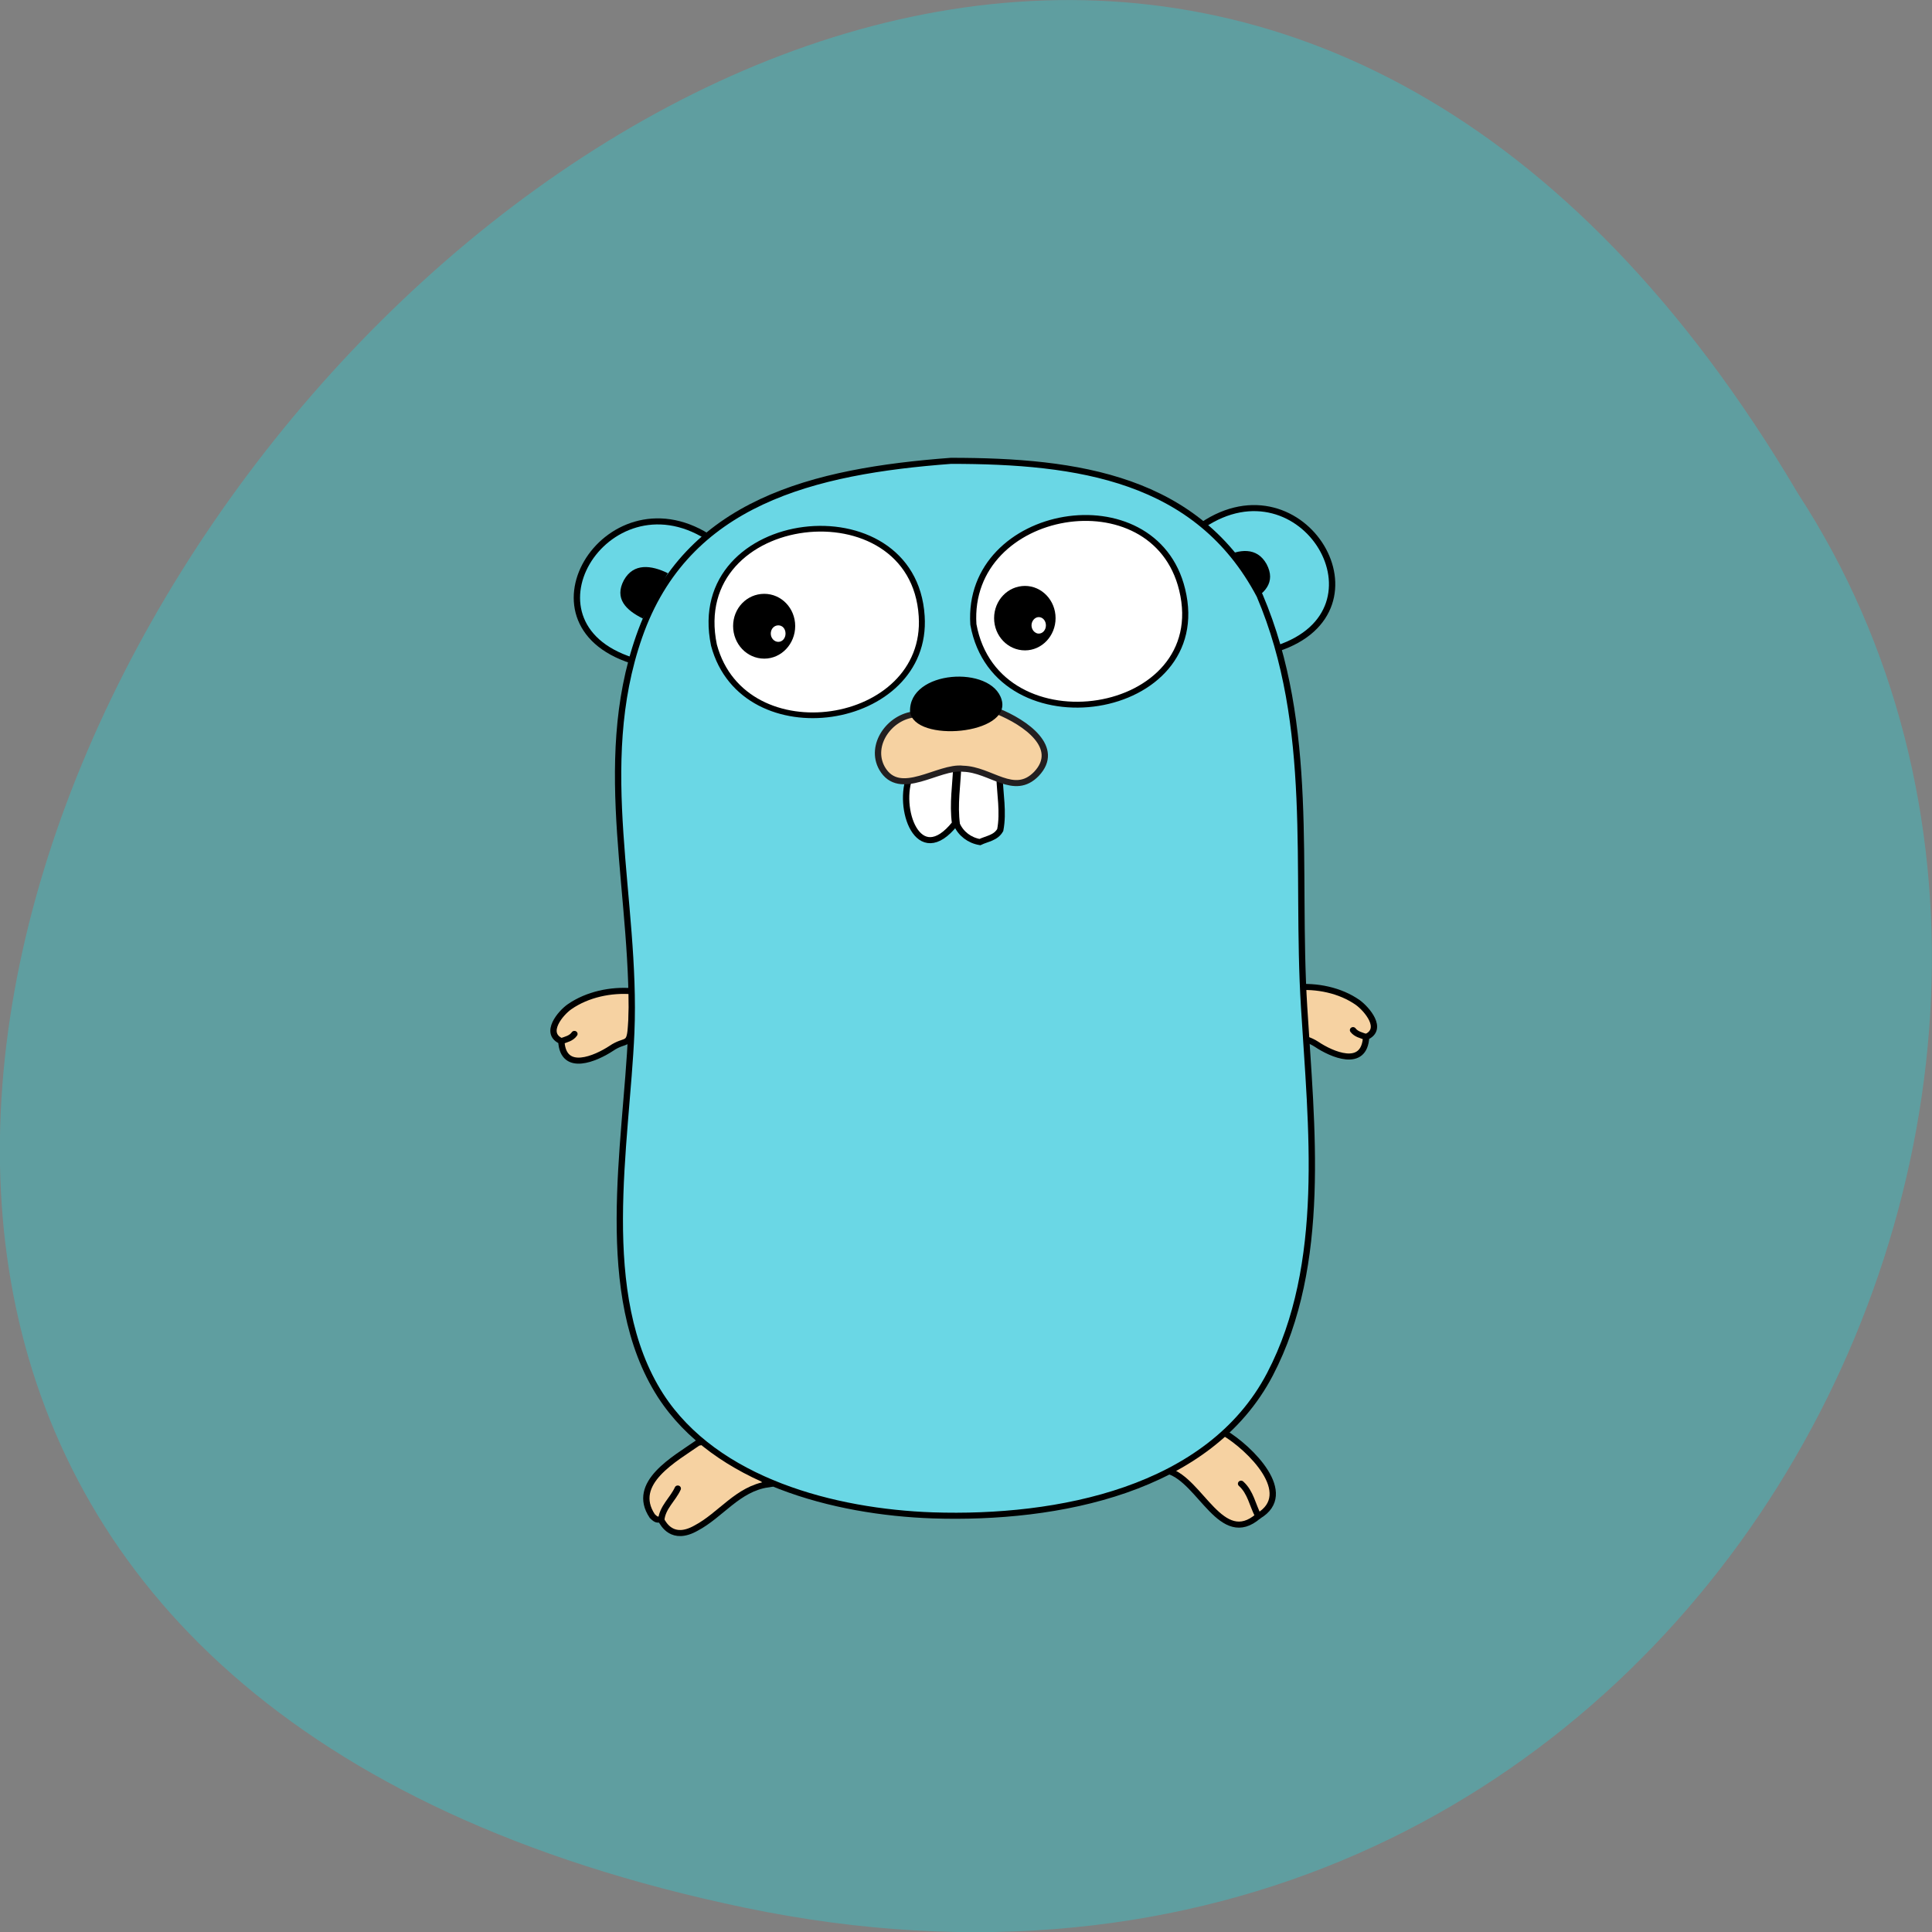 
<svg xmlns="http://www.w3.org/2000/svg" xmlns:xlink="http://www.w3.org/1999/xlink" width="22px" height="22px" viewBox="0 0 22 22" version="1.1">
<rect x="0" y="0" width="22" height="22" fill="#808080" stroke="none"/>
<g id="surface1">
<path style=" stroke:none;fill-rule:nonzero;fill:rgb(37.255%,61.961%,62.745%);fill-opacity:1;" d="M 8.48 21.723 C -12.137 17.426 10 -12.125 20.477 5.625 C 24.969 12.523 19.086 23.93 8.48 21.723 Z M 8.48 21.723 "/>
<path style="fill-rule:evenodd;fill:rgb(96.471%,82.353%,63.529%);fill-opacity:1;stroke-width:3;stroke-linecap:round;stroke-linejoin:miter;stroke:rgb(0%,0%,0%);stroke-opacity:1;stroke-miterlimit:4;" d="M 10.622 300.465 C 11.439 316.322 27.131 308.99 34.324 304.045 C 41.026 299.271 42.987 303.193 43.641 293.985 C 43.968 288.018 44.622 281.879 44.295 275.741 C 34.16 274.888 23.045 277.275 14.545 283.414 C 10.295 286.483 2.122 296.543 10.622 300.465 " transform="matrix(0.024,0,0,0.023,6.137,4.945)"/>
<path style="fill-rule:evenodd;fill:rgb(77.647%,69.412%,59.608%);fill-opacity:1;stroke-width:3;stroke-linecap:round;stroke-linejoin:miter;stroke:rgb(0%,0%,0%);stroke-opacity:1;stroke-miterlimit:4;" d="M 10.622 300.465 C 12.91 299.612 15.362 299.101 16.833 296.884 " transform="matrix(0.024,0,0,0.023,6.137,4.945)"/>
<path style="fill-rule:evenodd;fill:rgb(41.569%,84.314%,89.804%);fill-opacity:1;stroke-width:3;stroke-linecap:round;stroke-linejoin:miter;stroke:rgb(0%,0%,0%);stroke-opacity:1;stroke-miterlimit:4;" d="M 47.074 112.905 C -13.244 95.854 31.545 19.125 79.93 50.669 Z M 47.074 112.905 " transform="matrix(0.024,0,0,0.023,6.137,4.945)"/>
<path style="fill-rule:evenodd;fill:rgb(41.569%,84.314%,89.804%);fill-opacity:1;stroke-width:3;stroke-linecap:round;stroke-linejoin:miter;stroke:rgb(0%,0%,0%);stroke-opacity:1;stroke-miterlimit:4;" d="M 314.825 45.042 C 362.556 11.452 405.71 87.158 350.297 106.084 Z M 314.825 45.042 " transform="matrix(0.024,0,0,0.023,6.137,4.945)"/>
<path style="fill-rule:evenodd;fill:rgb(96.471%,82.353%,63.529%);fill-opacity:1;stroke-width:3;stroke-linecap:round;stroke-linejoin:miter;stroke:rgb(0%,0%,0%);stroke-opacity:1;stroke-miterlimit:4;" d="M 325.123 494.334 C 337.22 501.836 359.451 524.514 341.306 535.597 C 323.816 551.454 314.008 518.034 298.643 513.26 C 305.344 504.394 313.681 496.209 325.123 494.334 Z M 325.123 494.334 " transform="matrix(0.024,0,0,0.023,6.137,4.945)"/>
<path style="fill:none;stroke-width:3;stroke-linecap:round;stroke-linejoin:miter;stroke:rgb(0%,0%,0%);stroke-opacity:1;stroke-miterlimit:4;" d="M 341.306 535.597 C 338.527 530.14 337.71 523.832 333.133 519.569 " transform="matrix(0.024,0,0,0.023,6.137,4.945)"/>
<path style="fill-rule:evenodd;fill:rgb(96.471%,82.353%,63.529%);fill-opacity:1;stroke-width:3;stroke-linecap:round;stroke-linejoin:miter;stroke:rgb(0%,0%,0%);stroke-opacity:1;stroke-miterlimit:4;" d="M 108.536 519.91 C 94.314 522.126 86.305 535.085 74.535 541.565 C 63.257 548.214 59.006 539.348 58.026 537.643 C 56.228 536.79 56.391 538.325 53.776 535.597 C 43.314 519.228 64.564 507.292 75.516 499.278 C 90.882 496.039 100.526 509.338 108.536 519.91 Z M 108.536 519.91 " transform="matrix(0.024,0,0,0.023,6.137,4.945)"/>
<path style="fill:none;stroke-width:3;stroke-linecap:round;stroke-linejoin:miter;stroke:rgb(0%,0%,0%);stroke-opacity:1;stroke-miterlimit:4;" d="M 58.026 537.643 C 58.516 531.334 63.583 527.242 65.872 521.956 " transform="matrix(0.024,0,0,0.023,6.137,4.945)"/>
<path style=" stroke:none;fill-rule:evenodd;fill:rgb(0%,0%,0%);fill-opacity:1;" d="M 7.32 7.043 C 7.129 6.949 6.992 6.816 7.105 6.605 C 7.215 6.41 7.414 6.434 7.605 6.527 L 7.32 7.043 "/>
<path style=" stroke:none;fill-rule:evenodd;fill:rgb(0%,0%,0%);fill-opacity:1;" d="M 14.207 6.863 C 14.398 6.766 14.535 6.633 14.422 6.422 C 14.312 6.227 14.113 6.25 13.922 6.348 L 14.207 6.863 "/>
<path style="fill-rule:evenodd;fill:rgb(96.471%,82.353%,63.529%);fill-opacity:1;stroke-width:3;stroke-linecap:round;stroke-linejoin:miter;stroke:rgb(0%,0%,0%);stroke-opacity:1;stroke-miterlimit:4;" d="M 392.47 298.419 C 391.653 314.276 375.96 306.944 368.931 301.999 C 362.066 297.396 360.104 301.317 359.451 291.939 C 359.124 285.971 358.47 279.833 358.797 273.865 C 368.931 272.842 380.21 275.229 388.547 281.368 C 392.797 284.607 400.97 294.497 392.47 298.419 " transform="matrix(0.024,0,0,0.023,6.137,4.945)"/>
<path style="fill-rule:evenodd;fill:rgb(77.647%,69.412%,59.608%);fill-opacity:1;stroke-width:3;stroke-linecap:round;stroke-linejoin:miter;stroke:rgb(0%,0%,0%);stroke-opacity:1;stroke-miterlimit:4;" d="M 392.47 298.419 C 390.182 297.566 387.73 297.054 386.258 295.008 " transform="matrix(0.024,0,0,0.023,6.137,4.945)"/>
<path style="fill-rule:evenodd;fill:rgb(41.569%,84.314%,89.804%);fill-opacity:1;stroke-width:3;stroke-linecap:round;stroke-linejoin:miter;stroke:rgb(0%,0%,0%);stroke-opacity:1;stroke-miterlimit:4;" d="M 195.498 13.157 C 255.815 13.157 312.537 21.682 341.96 79.826 C 368.441 144.79 358.96 214.869 363.047 283.584 C 366.479 342.58 374.162 410.784 346.864 465.347 C 318.095 522.809 246.171 537.302 186.834 535.256 C 140.247 533.551 84.016 518.375 57.699 475.919 C 26.968 425.959 41.516 351.788 43.804 296.202 C 46.42 230.385 25.987 164.398 47.564 100.116 C 69.958 33.277 130.44 18.272 195.498 13.157 " transform="matrix(0.024,0,0,0.023,6.137,4.945)"/>
<path style="fill-rule:evenodd;fill:rgb(100%,100%,100%);fill-opacity:1;stroke-width:2.908;stroke-linecap:round;stroke-linejoin:miter;stroke:rgb(0%,0%,0%);stroke-opacity:1;stroke-miterlimit:4;" d="M 206.123 94.149 C 217.075 157.237 320.056 140.527 305.181 76.927 C 291.941 19.977 202.527 35.835 206.123 94.149 " transform="matrix(0.024,0,0,0.023,6.137,4.945)"/>
<path style="fill-rule:evenodd;fill:rgb(100%,100%,100%);fill-opacity:1;stroke-width:2.821;stroke-linecap:round;stroke-linejoin:miter;stroke:rgb(0%,0%,0%);stroke-opacity:1;stroke-miterlimit:4;" d="M 83.035 104.379 C 97.093 159.283 185.036 145.131 181.603 90.056 C 177.68 24.24 69.632 37.028 83.035 104.379 " transform="matrix(0.024,0,0,0.023,6.137,4.945)"/>
<path style="fill-rule:evenodd;fill:rgb(100%,100%,100%);fill-opacity:1;stroke-width:3;stroke-linecap:round;stroke-linejoin:miter;stroke:rgb(0%,0%,0%);stroke-opacity:1;stroke-miterlimit:4;" d="M 218.546 169.684 C 218.709 177.869 220.507 187.076 218.873 195.943 C 216.748 199.864 212.661 200.205 209.229 201.91 C 204.325 201.058 200.238 197.818 198.277 193.214 C 196.969 183.325 198.603 173.776 198.93 163.716 Z M 218.546 169.684 " transform="matrix(0.024,0,0,0.023,6.137,4.945)"/>
<path style=" stroke:none;fill-rule:evenodd;fill:rgb(0%,0%,0%);fill-opacity:1;" d="M 9.055 7.129 C 9.055 6.926 8.898 6.762 8.703 6.762 C 8.504 6.762 8.348 6.926 8.348 7.129 C 8.348 7.332 8.504 7.5 8.703 7.5 C 8.898 7.5 9.055 7.332 9.055 7.129 Z M 9.055 7.129 "/>
<path style=" stroke:none;fill-rule:evenodd;fill:rgb(100%,100%,100%);fill-opacity:1;" d="M 8.945 7.215 C 8.945 7.16 8.91 7.121 8.863 7.121 C 8.816 7.121 8.777 7.16 8.777 7.215 C 8.777 7.266 8.816 7.309 8.863 7.309 C 8.91 7.309 8.945 7.266 8.945 7.215 Z M 8.945 7.215 "/>
<path style=" stroke:none;fill-rule:evenodd;fill:rgb(0%,0%,0%);fill-opacity:1;" d="M 12.02 7.039 C 12.02 6.836 11.863 6.672 11.672 6.672 C 11.477 6.672 11.32 6.836 11.32 7.039 C 11.32 7.242 11.477 7.406 11.672 7.406 C 11.863 7.406 12.02 7.242 12.02 7.039 Z M 12.02 7.039 "/>
<path style=" stroke:none;fill-rule:evenodd;fill:rgb(100%,100%,100%);fill-opacity:1;" d="M 11.91 7.121 C 11.91 7.07 11.875 7.027 11.828 7.027 C 11.785 7.027 11.746 7.07 11.746 7.121 C 11.746 7.172 11.785 7.215 11.828 7.215 C 11.875 7.215 11.91 7.172 11.91 7.121 Z M 11.91 7.121 "/>
<path style="fill-rule:evenodd;fill:rgb(100%,100%,100%);fill-opacity:1;stroke-width:3;stroke-linecap:round;stroke-linejoin:miter;stroke:rgb(0%,0%,0%);stroke-opacity:1;stroke-miterlimit:4;" d="M 176.209 168.832 C 169.671 184.518 179.805 215.892 197.459 192.703 C 196.152 182.813 197.786 173.265 198.113 163.205 Z M 176.209 168.832 " transform="matrix(0.024,0,0,0.023,6.137,4.945)"/>
<path style="fill-rule:evenodd;fill:rgb(96.471%,82.353%,63.529%);fill-opacity:1;stroke-width:3;stroke-linecap:round;stroke-linejoin:miter;stroke:rgb(13.725%,12.157%,12.549%);stroke-opacity:1;stroke-miterlimit:4;" d="M 178.498 138.652 C 166.401 139.675 156.594 153.997 162.805 165.421 C 171.142 180.426 189.613 164.057 201.219 165.592 C 214.459 165.933 225.411 179.574 236.036 168.15 C 247.806 155.191 230.969 142.744 217.565 137.117 Z M 178.498 138.652 " transform="matrix(0.024,0,0,0.023,6.137,4.945)"/>
<path style=" stroke:none;fill-rule:evenodd;fill:rgb(0%,0%,0%);fill-opacity:1;" d="M 10.363 8.105 C 10.344 7.629 11.293 7.57 11.406 7.969 C 11.52 8.367 10.41 8.461 10.363 8.105 "/>
</g>
</svg>
